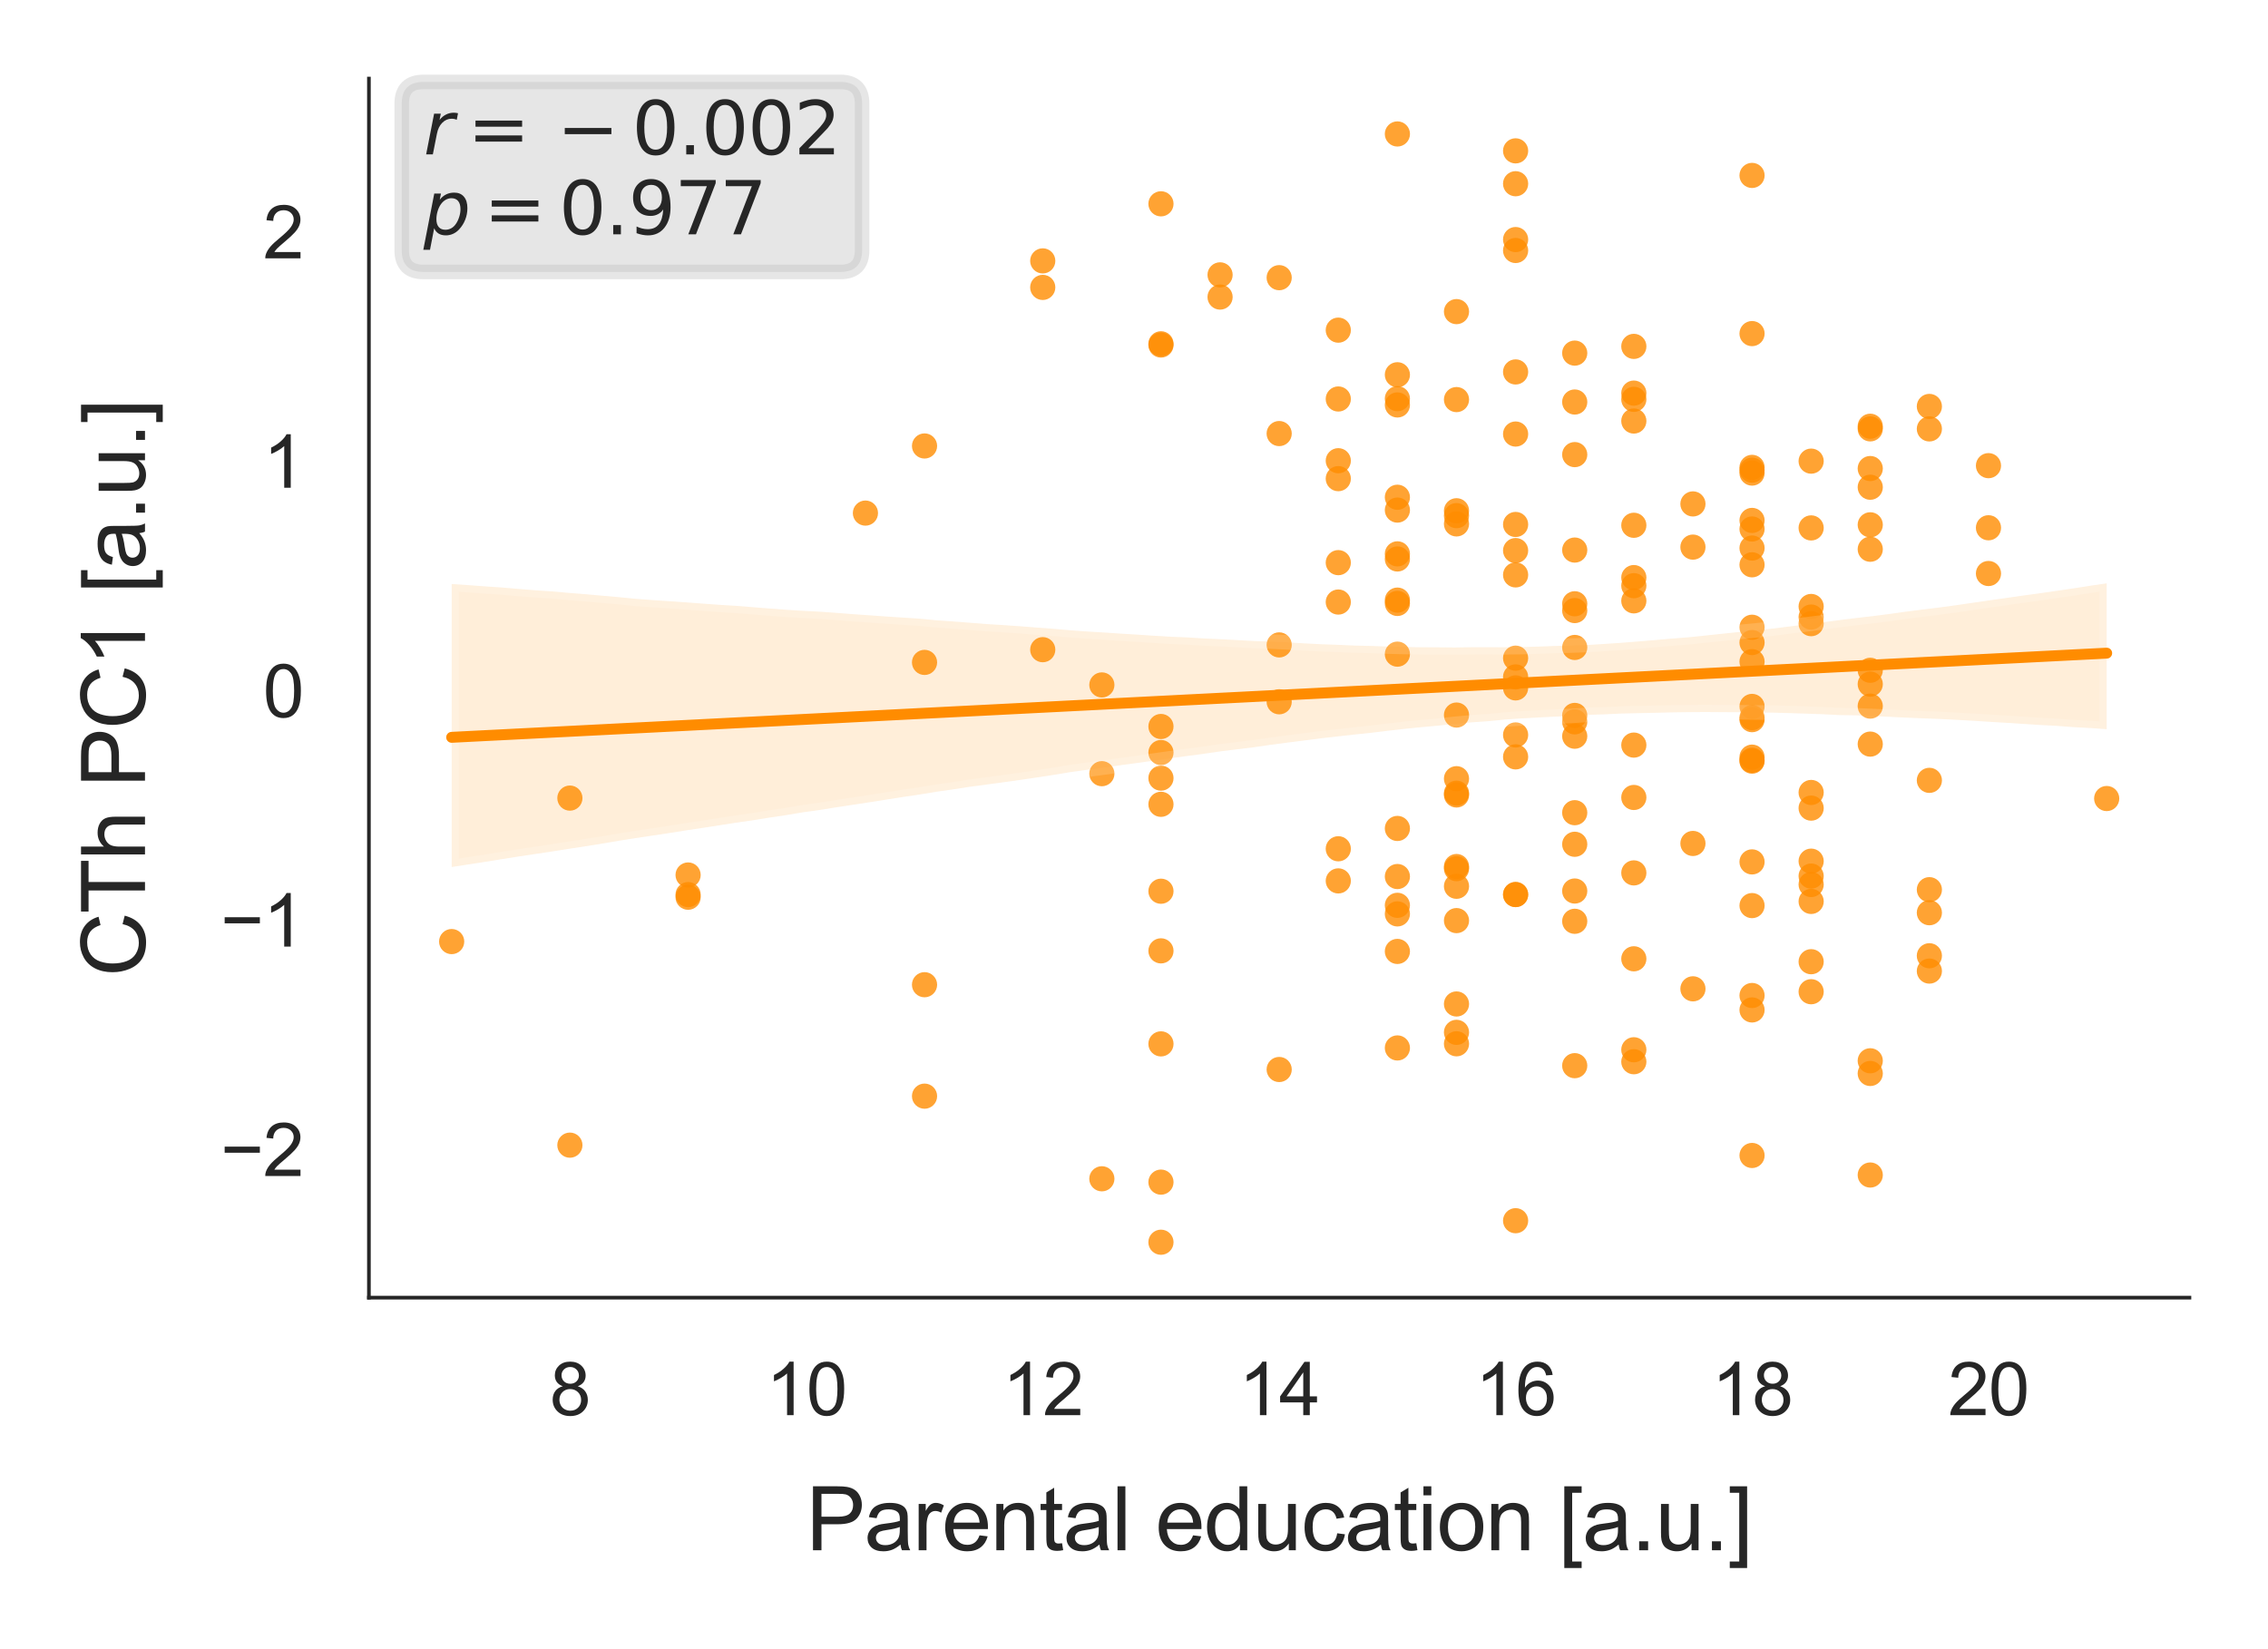<?xml version="1.0" encoding="utf-8" standalone="no"?>
<!DOCTYPE svg PUBLIC "-//W3C//DTD SVG 1.1//EN"
  "http://www.w3.org/Graphics/SVG/1.1/DTD/svg11.dtd">
<svg xmlns:xlink="http://www.w3.org/1999/xlink" width="155.906pt" height="113.386pt" viewBox="0 0 155.906 113.386" xmlns="http://www.w3.org/2000/svg" version="1.1">
 <defs>
  <style type="text/css">*{stroke-linejoin: round; stroke-linecap: butt}</style>
 </defs>
 <g id="figure_1">
  <g id="patch_1">
   <path d="M 0 113.386 
L 155.906 113.386 
L 155.906 0 
L 0 0 
z
" style="fill: #ffffff"/>
  </g>
  <g id="axes_1">
   <g id="patch_2">
    <path d="M 25.36 89.218 
L 150.506 89.218 
L 150.506 5.4 
L 25.36 5.4 
z
" style="fill: #ffffff"/>
   </g>
   <g id="matplotlib.axis_1">
    <g id="xtick_1">
     <g id="text_1">
      <!-- 8 -->
      <g style="fill: #262626" transform="translate(37.785 97.297) scale(0.05 -0.05)">
       <defs>
        <path id="ArialMT-38" d="M 1131 2484 
Q 781 2613 612 2850 
Q 444 3088 444 3419 
Q 444 3919 803 4259 
Q 1163 4600 1759 4600 
Q 2359 4600 2725 4251 
Q 3091 3903 3091 3403 
Q 3091 3084 2923 2848 
Q 2756 2613 2416 2484 
Q 2838 2347 3058 2040 
Q 3278 1734 3278 1309 
Q 3278 722 2862 322 
Q 2447 -78 1769 -78 
Q 1091 -78 675 323 
Q 259 725 259 1325 
Q 259 1772 486 2073 
Q 713 2375 1131 2484 
z
M 1019 3438 
Q 1019 3113 1228 2906 
Q 1438 2700 1772 2700 
Q 2097 2700 2305 2904 
Q 2513 3109 2513 3406 
Q 2513 3716 2298 3927 
Q 2084 4138 1766 4138 
Q 1444 4138 1231 3931 
Q 1019 3725 1019 3438 
z
M 838 1322 
Q 838 1081 952 856 
Q 1066 631 1291 507 
Q 1516 384 1775 384 
Q 2178 384 2440 643 
Q 2703 903 2703 1303 
Q 2703 1709 2433 1975 
Q 2163 2241 1756 2241 
Q 1359 2241 1098 1978 
Q 838 1716 838 1322 
z
" transform="scale(0.016)"/>
       </defs>
       <use xlink:href="#ArialMT-38"/>
      </g>
     </g>
    </g>
    <g id="xtick_2">
     <g id="text_2">
      <!-- 10 -->
      <g style="fill: #262626" transform="translate(52.647 97.297) scale(0.05 -0.05)">
       <defs>
        <path id="ArialMT-31" d="M 2384 0 
L 1822 0 
L 1822 3584 
Q 1619 3391 1289 3197 
Q 959 3003 697 2906 
L 697 3450 
Q 1169 3672 1522 3987 
Q 1875 4303 2022 4600 
L 2384 4600 
L 2384 0 
z
" transform="scale(0.016)"/>
        <path id="ArialMT-30" d="M 266 2259 
Q 266 3072 433 3567 
Q 600 4063 929 4331 
Q 1259 4600 1759 4600 
Q 2128 4600 2406 4451 
Q 2684 4303 2865 4023 
Q 3047 3744 3150 3342 
Q 3253 2941 3253 2259 
Q 3253 1453 3087 958 
Q 2922 463 2592 192 
Q 2263 -78 1759 -78 
Q 1097 -78 719 397 
Q 266 969 266 2259 
z
M 844 2259 
Q 844 1131 1108 757 
Q 1372 384 1759 384 
Q 2147 384 2411 759 
Q 2675 1134 2675 2259 
Q 2675 3391 2411 3762 
Q 2147 4134 1753 4134 
Q 1366 4134 1134 3806 
Q 844 3388 844 2259 
z
" transform="scale(0.016)"/>
       </defs>
       <use xlink:href="#ArialMT-31"/>
       <use xlink:href="#ArialMT-30" x="55.615"/>
      </g>
     </g>
    </g>
    <g id="xtick_3">
     <g id="text_3">
      <!-- 12 -->
      <g style="fill: #262626" transform="translate(68.9 97.297) scale(0.05 -0.05)">
       <defs>
        <path id="ArialMT-32" d="M 3222 541 
L 3222 0 
L 194 0 
Q 188 203 259 391 
Q 375 700 629 1000 
Q 884 1300 1366 1694 
Q 2113 2306 2375 2664 
Q 2638 3022 2638 3341 
Q 2638 3675 2398 3904 
Q 2159 4134 1775 4134 
Q 1369 4134 1125 3890 
Q 881 3647 878 3216 
L 300 3275 
Q 359 3922 746 4261 
Q 1134 4600 1788 4600 
Q 2447 4600 2831 4234 
Q 3216 3869 3216 3328 
Q 3216 3053 3103 2787 
Q 2991 2522 2730 2228 
Q 2469 1934 1863 1422 
Q 1356 997 1212 845 
Q 1069 694 975 541 
L 3222 541 
z
" transform="scale(0.016)"/>
       </defs>
       <use xlink:href="#ArialMT-31"/>
       <use xlink:href="#ArialMT-32" x="55.615"/>
      </g>
     </g>
    </g>
    <g id="xtick_4">
     <g id="text_4">
      <!-- 14 -->
      <g style="fill: #262626" transform="translate(85.152 97.297) scale(0.05 -0.05)">
       <defs>
        <path id="ArialMT-34" d="M 2069 0 
L 2069 1097 
L 81 1097 
L 81 1613 
L 2172 4581 
L 2631 4581 
L 2631 1613 
L 3250 1613 
L 3250 1097 
L 2631 1097 
L 2631 0 
L 2069 0 
z
M 2069 1613 
L 2069 3678 
L 634 1613 
L 2069 1613 
z
" transform="scale(0.016)"/>
       </defs>
       <use xlink:href="#ArialMT-31"/>
       <use xlink:href="#ArialMT-34" x="55.615"/>
      </g>
     </g>
    </g>
    <g id="xtick_5">
     <g id="text_5">
      <!-- 16 -->
      <g style="fill: #262626" transform="translate(101.405 97.297) scale(0.05 -0.05)">
       <defs>
        <path id="ArialMT-36" d="M 3184 3459 
L 2625 3416 
Q 2550 3747 2413 3897 
Q 2184 4138 1850 4138 
Q 1581 4138 1378 3988 
Q 1113 3794 959 3422 
Q 806 3050 800 2363 
Q 1003 2672 1297 2822 
Q 1591 2972 1913 2972 
Q 2475 2972 2870 2558 
Q 3266 2144 3266 1488 
Q 3266 1056 3080 686 
Q 2894 316 2569 119 
Q 2244 -78 1831 -78 
Q 1128 -78 684 439 
Q 241 956 241 2144 
Q 241 3472 731 4075 
Q 1159 4600 1884 4600 
Q 2425 4600 2770 4297 
Q 3116 3994 3184 3459 
z
M 888 1484 
Q 888 1194 1011 928 
Q 1134 663 1356 523 
Q 1578 384 1822 384 
Q 2178 384 2434 671 
Q 2691 959 2691 1453 
Q 2691 1928 2437 2201 
Q 2184 2475 1800 2475 
Q 1419 2475 1153 2201 
Q 888 1928 888 1484 
z
" transform="scale(0.016)"/>
       </defs>
       <use xlink:href="#ArialMT-31"/>
       <use xlink:href="#ArialMT-36" x="55.615"/>
      </g>
     </g>
    </g>
    <g id="xtick_6">
     <g id="text_6">
      <!-- 18 -->
      <g style="fill: #262626" transform="translate(117.658 97.297) scale(0.05 -0.05)">
       <use xlink:href="#ArialMT-31"/>
       <use xlink:href="#ArialMT-38" x="55.615"/>
      </g>
     </g>
    </g>
    <g id="xtick_7">
     <g id="text_7">
      <!-- 20 -->
      <g style="fill: #262626" transform="translate(133.91 97.297) scale(0.05 -0.05)">
       <use xlink:href="#ArialMT-32"/>
       <use xlink:href="#ArialMT-30" x="55.615"/>
      </g>
     </g>
    </g>
    <g id="text_8">
     <!-- Parental education [a.u.] -->
     <g style="fill: #262626" transform="translate(55.413 106.586) scale(0.06 -0.06)">
      <defs>
       <path id="ArialMT-50" d="M 494 0 
L 494 4581 
L 2222 4581 
Q 2678 4581 2919 4538 
Q 3256 4481 3484 4323 
Q 3713 4166 3852 3881 
Q 3991 3597 3991 3256 
Q 3991 2672 3619 2267 
Q 3247 1863 2275 1863 
L 1100 1863 
L 1100 0 
L 494 0 
z
M 1100 2403 
L 2284 2403 
Q 2872 2403 3119 2622 
Q 3366 2841 3366 3238 
Q 3366 3525 3220 3729 
Q 3075 3934 2838 4000 
Q 2684 4041 2272 4041 
L 1100 4041 
L 1100 2403 
z
" transform="scale(0.016)"/>
       <path id="ArialMT-61" d="M 2588 409 
Q 2275 144 1986 34 
Q 1697 -75 1366 -75 
Q 819 -75 525 192 
Q 231 459 231 875 
Q 231 1119 342 1320 
Q 453 1522 633 1644 
Q 813 1766 1038 1828 
Q 1203 1872 1538 1913 
Q 2219 1994 2541 2106 
Q 2544 2222 2544 2253 
Q 2544 2597 2384 2738 
Q 2169 2928 1744 2928 
Q 1347 2928 1158 2789 
Q 969 2650 878 2297 
L 328 2372 
Q 403 2725 575 2942 
Q 747 3159 1072 3276 
Q 1397 3394 1825 3394 
Q 2250 3394 2515 3294 
Q 2781 3194 2906 3042 
Q 3031 2891 3081 2659 
Q 3109 2516 3109 2141 
L 3109 1391 
Q 3109 606 3145 398 
Q 3181 191 3288 0 
L 2700 0 
Q 2613 175 2588 409 
z
M 2541 1666 
Q 2234 1541 1622 1453 
Q 1275 1403 1131 1340 
Q 988 1278 909 1158 
Q 831 1038 831 891 
Q 831 666 1001 516 
Q 1172 366 1500 366 
Q 1825 366 2078 508 
Q 2331 650 2450 897 
Q 2541 1088 2541 1459 
L 2541 1666 
z
" transform="scale(0.016)"/>
       <path id="ArialMT-72" d="M 416 0 
L 416 3319 
L 922 3319 
L 922 2816 
Q 1116 3169 1280 3281 
Q 1444 3394 1641 3394 
Q 1925 3394 2219 3213 
L 2025 2691 
Q 1819 2813 1613 2813 
Q 1428 2813 1281 2702 
Q 1134 2591 1072 2394 
Q 978 2094 978 1738 
L 978 0 
L 416 0 
z
" transform="scale(0.016)"/>
       <path id="ArialMT-65" d="M 2694 1069 
L 3275 997 
Q 3138 488 2766 206 
Q 2394 -75 1816 -75 
Q 1088 -75 661 373 
Q 234 822 234 1631 
Q 234 2469 665 2931 
Q 1097 3394 1784 3394 
Q 2450 3394 2872 2941 
Q 3294 2488 3294 1666 
Q 3294 1616 3291 1516 
L 816 1516 
Q 847 969 1125 678 
Q 1403 388 1819 388 
Q 2128 388 2347 550 
Q 2566 713 2694 1069 
z
M 847 1978 
L 2700 1978 
Q 2663 2397 2488 2606 
Q 2219 2931 1791 2931 
Q 1403 2931 1139 2672 
Q 875 2413 847 1978 
z
" transform="scale(0.016)"/>
       <path id="ArialMT-6e" d="M 422 0 
L 422 3319 
L 928 3319 
L 928 2847 
Q 1294 3394 1984 3394 
Q 2284 3394 2536 3286 
Q 2788 3178 2913 3003 
Q 3038 2828 3088 2588 
Q 3119 2431 3119 2041 
L 3119 0 
L 2556 0 
L 2556 2019 
Q 2556 2363 2490 2533 
Q 2425 2703 2258 2804 
Q 2091 2906 1866 2906 
Q 1506 2906 1245 2678 
Q 984 2450 984 1813 
L 984 0 
L 422 0 
z
" transform="scale(0.016)"/>
       <path id="ArialMT-74" d="M 1650 503 
L 1731 6 
Q 1494 -44 1306 -44 
Q 1000 -44 831 53 
Q 663 150 594 308 
Q 525 466 525 972 
L 525 2881 
L 113 2881 
L 113 3319 
L 525 3319 
L 525 4141 
L 1084 4478 
L 1084 3319 
L 1650 3319 
L 1650 2881 
L 1084 2881 
L 1084 941 
Q 1084 700 1114 631 
Q 1144 563 1211 522 
Q 1278 481 1403 481 
Q 1497 481 1650 503 
z
" transform="scale(0.016)"/>
       <path id="ArialMT-6c" d="M 409 0 
L 409 4581 
L 972 4581 
L 972 0 
L 409 0 
z
" transform="scale(0.016)"/>
       <path id="ArialMT-20" transform="scale(0.016)"/>
       <path id="ArialMT-64" d="M 2575 0 
L 2575 419 
Q 2259 -75 1647 -75 
Q 1250 -75 917 144 
Q 584 363 401 755 
Q 219 1147 219 1656 
Q 219 2153 384 2558 
Q 550 2963 881 3178 
Q 1213 3394 1622 3394 
Q 1922 3394 2156 3267 
Q 2391 3141 2538 2938 
L 2538 4581 
L 3097 4581 
L 3097 0 
L 2575 0 
z
M 797 1656 
Q 797 1019 1065 703 
Q 1334 388 1700 388 
Q 2069 388 2326 689 
Q 2584 991 2584 1609 
Q 2584 2291 2321 2609 
Q 2059 2928 1675 2928 
Q 1300 2928 1048 2622 
Q 797 2316 797 1656 
z
" transform="scale(0.016)"/>
       <path id="ArialMT-75" d="M 2597 0 
L 2597 488 
Q 2209 -75 1544 -75 
Q 1250 -75 995 37 
Q 741 150 617 320 
Q 494 491 444 738 
Q 409 903 409 1263 
L 409 3319 
L 972 3319 
L 972 1478 
Q 972 1038 1006 884 
Q 1059 663 1231 536 
Q 1403 409 1656 409 
Q 1909 409 2131 539 
Q 2353 669 2445 892 
Q 2538 1116 2538 1541 
L 2538 3319 
L 3100 3319 
L 3100 0 
L 2597 0 
z
" transform="scale(0.016)"/>
       <path id="ArialMT-63" d="M 2588 1216 
L 3141 1144 
Q 3050 572 2676 248 
Q 2303 -75 1759 -75 
Q 1078 -75 664 370 
Q 250 816 250 1647 
Q 250 2184 428 2587 
Q 606 2991 970 3192 
Q 1334 3394 1763 3394 
Q 2303 3394 2647 3120 
Q 2991 2847 3088 2344 
L 2541 2259 
Q 2463 2594 2264 2762 
Q 2066 2931 1784 2931 
Q 1359 2931 1093 2626 
Q 828 2322 828 1663 
Q 828 994 1084 691 
Q 1341 388 1753 388 
Q 2084 388 2306 591 
Q 2528 794 2588 1216 
z
" transform="scale(0.016)"/>
       <path id="ArialMT-69" d="M 425 3934 
L 425 4581 
L 988 4581 
L 988 3934 
L 425 3934 
z
M 425 0 
L 425 3319 
L 988 3319 
L 988 0 
L 425 0 
z
" transform="scale(0.016)"/>
       <path id="ArialMT-6f" d="M 213 1659 
Q 213 2581 725 3025 
Q 1153 3394 1769 3394 
Q 2453 3394 2887 2945 
Q 3322 2497 3322 1706 
Q 3322 1066 3130 698 
Q 2938 331 2570 128 
Q 2203 -75 1769 -75 
Q 1072 -75 642 372 
Q 213 819 213 1659 
z
M 791 1659 
Q 791 1022 1069 705 
Q 1347 388 1769 388 
Q 2188 388 2466 706 
Q 2744 1025 2744 1678 
Q 2744 2294 2464 2611 
Q 2184 2928 1769 2928 
Q 1347 2928 1069 2612 
Q 791 2297 791 1659 
z
" transform="scale(0.016)"/>
       <path id="ArialMT-5b" d="M 434 -1272 
L 434 4581 
L 1675 4581 
L 1675 4116 
L 997 4116 
L 997 -806 
L 1675 -806 
L 1675 -1272 
L 434 -1272 
z
" transform="scale(0.016)"/>
       <path id="ArialMT-2e" d="M 581 0 
L 581 641 
L 1222 641 
L 1222 0 
L 581 0 
z
" transform="scale(0.016)"/>
       <path id="ArialMT-5d" d="M 1363 -1272 
L 122 -1272 
L 122 -806 
L 800 -806 
L 800 4116 
L 122 4116 
L 122 4581 
L 1363 4581 
L 1363 -1272 
z
" transform="scale(0.016)"/>
      </defs>
      <use xlink:href="#ArialMT-50"/>
      <use xlink:href="#ArialMT-61" x="66.699"/>
      <use xlink:href="#ArialMT-72" x="122.314"/>
      <use xlink:href="#ArialMT-65" x="155.615"/>
      <use xlink:href="#ArialMT-6e" x="211.23"/>
      <use xlink:href="#ArialMT-74" x="266.846"/>
      <use xlink:href="#ArialMT-61" x="294.629"/>
      <use xlink:href="#ArialMT-6c" x="350.244"/>
      <use xlink:href="#ArialMT-20" x="372.461"/>
      <use xlink:href="#ArialMT-65" x="400.244"/>
      <use xlink:href="#ArialMT-64" x="455.859"/>
      <use xlink:href="#ArialMT-75" x="511.475"/>
      <use xlink:href="#ArialMT-63" x="567.09"/>
      <use xlink:href="#ArialMT-61" x="617.09"/>
      <use xlink:href="#ArialMT-74" x="672.705"/>
      <use xlink:href="#ArialMT-69" x="700.488"/>
      <use xlink:href="#ArialMT-6f" x="722.705"/>
      <use xlink:href="#ArialMT-6e" x="778.32"/>
      <use xlink:href="#ArialMT-20" x="833.936"/>
      <use xlink:href="#ArialMT-5b" x="861.719"/>
      <use xlink:href="#ArialMT-61" x="889.502"/>
      <use xlink:href="#ArialMT-2e" x="945.117"/>
      <use xlink:href="#ArialMT-75" x="972.9"/>
      <use xlink:href="#ArialMT-2e" x="1028.516"/>
      <use xlink:href="#ArialMT-5d" x="1056.299"/>
     </g>
    </g>
   </g>
   <g id="matplotlib.axis_2">
    <g id="ytick_1">
     <g id="text_9">
      <!-- −2 -->
      <g style="fill: #262626" transform="translate(15.159 80.853) scale(0.05 -0.05)">
       <defs>
        <path id="ArialMT-2212" d="M 3381 1997 
L 356 1997 
L 356 2522 
L 3381 2522 
L 3381 1997 
z
" transform="scale(0.016)"/>
       </defs>
       <use xlink:href="#ArialMT-2212"/>
       <use xlink:href="#ArialMT-32" x="58.398"/>
      </g>
     </g>
    </g>
    <g id="ytick_2">
     <g id="text_10">
      <!-- −1 -->
      <g style="fill: #262626" transform="translate(15.159 65.08) scale(0.05 -0.05)">
       <use xlink:href="#ArialMT-2212"/>
       <use xlink:href="#ArialMT-31" x="58.398"/>
      </g>
     </g>
    </g>
    <g id="ytick_3">
     <g id="text_11">
      <!-- 0 -->
      <g style="fill: #262626" transform="translate(18.08 49.308) scale(0.05 -0.05)">
       <use xlink:href="#ArialMT-30"/>
      </g>
     </g>
    </g>
    <g id="ytick_4">
     <g id="text_12">
      <!-- 1 -->
      <g style="fill: #262626" transform="translate(18.08 33.535) scale(0.05 -0.05)">
       <use xlink:href="#ArialMT-31"/>
      </g>
     </g>
    </g>
    <g id="ytick_5">
     <g id="text_13">
      <!-- 2 -->
      <g style="fill: #262626" transform="translate(18.08 17.762) scale(0.05 -0.05)">
       <use xlink:href="#ArialMT-32"/>
      </g>
     </g>
    </g>
    <g id="text_14">
     <!-- CTh PC1 [a.u.] -->
     <g style="fill: #262626" transform="translate(9.967 67.149) rotate(-90) scale(0.06 -0.06)">
      <defs>
       <path id="ArialMT-43" d="M 3763 1606 
L 4369 1453 
Q 4178 706 3683 314 
Q 3188 -78 2472 -78 
Q 1731 -78 1267 223 
Q 803 525 561 1097 
Q 319 1669 319 2325 
Q 319 3041 592 3573 
Q 866 4106 1370 4382 
Q 1875 4659 2481 4659 
Q 3169 4659 3637 4309 
Q 4106 3959 4291 3325 
L 3694 3184 
Q 3534 3684 3231 3912 
Q 2928 4141 2469 4141 
Q 1941 4141 1586 3887 
Q 1231 3634 1087 3207 
Q 944 2781 944 2328 
Q 944 1744 1114 1308 
Q 1284 872 1643 656 
Q 2003 441 2422 441 
Q 2931 441 3284 734 
Q 3638 1028 3763 1606 
z
" transform="scale(0.016)"/>
       <path id="ArialMT-54" d="M 1659 0 
L 1659 4041 
L 150 4041 
L 150 4581 
L 3781 4581 
L 3781 4041 
L 2266 4041 
L 2266 0 
L 1659 0 
z
" transform="scale(0.016)"/>
       <path id="ArialMT-68" d="M 422 0 
L 422 4581 
L 984 4581 
L 984 2938 
Q 1378 3394 1978 3394 
Q 2347 3394 2619 3248 
Q 2891 3103 3008 2847 
Q 3125 2591 3125 2103 
L 3125 0 
L 2563 0 
L 2563 2103 
Q 2563 2525 2380 2717 
Q 2197 2909 1863 2909 
Q 1613 2909 1392 2779 
Q 1172 2650 1078 2428 
Q 984 2206 984 1816 
L 984 0 
L 422 0 
z
" transform="scale(0.016)"/>
      </defs>
      <use xlink:href="#ArialMT-43"/>
      <use xlink:href="#ArialMT-54" x="72.217"/>
      <use xlink:href="#ArialMT-68" x="133.301"/>
      <use xlink:href="#ArialMT-20" x="188.916"/>
      <use xlink:href="#ArialMT-50" x="216.699"/>
      <use xlink:href="#ArialMT-43" x="283.398"/>
      <use xlink:href="#ArialMT-31" x="355.615"/>
      <use xlink:href="#ArialMT-20" x="411.23"/>
      <use xlink:href="#ArialMT-5b" x="439.014"/>
      <use xlink:href="#ArialMT-61" x="466.797"/>
      <use xlink:href="#ArialMT-2e" x="522.412"/>
      <use xlink:href="#ArialMT-75" x="550.195"/>
      <use xlink:href="#ArialMT-2e" x="605.811"/>
      <use xlink:href="#ArialMT-5d" x="633.594"/>
     </g>
    </g>
   </g>
   <g id="PathCollection_1">
    <defs>
     <path id="C0_0_170fc3afe1" d="M 0 0.866 
C 0.23 0.866 0.45 0.775 0.612 0.612 
C 0.775 0.45 0.866 0.23 0.866 -0 
C 0.866 -0.23 0.775 -0.45 0.612 -0.612 
C 0.45 -0.775 0.23 -0.866 0 -0.866 
C -0.23 -0.866 -0.45 -0.775 -0.612 -0.612 
C -0.775 -0.45 -0.866 -0.23 -0.866 0 
C -0.866 0.23 -0.775 0.45 -0.612 0.612 
C -0.45 0.775 -0.23 0.866 0 0.866 
z
"/>
    </defs>
    <g clip-path="url(#pc8ed6dd0d1)">
     <use xlink:href="#C0_0_170fc3afe1" x="91.996" y="27.432" style="fill: #ff8c00; fill-opacity: 0.8"/>
    </g>
    <g clip-path="url(#pc8ed6dd0d1)">
     <use xlink:href="#C0_0_170fc3afe1" x="132.628" y="29.489" style="fill: #ff8c00; fill-opacity: 0.8"/>
    </g>
    <g clip-path="url(#pc8ed6dd0d1)">
     <use xlink:href="#C0_0_170fc3afe1" x="128.564" y="46.084" style="fill: #ff8c00; fill-opacity: 0.8"/>
    </g>
    <g clip-path="url(#pc8ed6dd0d1)">
     <use xlink:href="#C0_0_170fc3afe1" x="71.68" y="44.668" style="fill: #ff8c00; fill-opacity: 0.8"/>
    </g>
    <g clip-path="url(#pc8ed6dd0d1)">
     <use xlink:href="#C0_0_170fc3afe1" x="104.185" y="61.503" style="fill: #ff8c00; fill-opacity: 0.8"/>
    </g>
    <g clip-path="url(#pc8ed6dd0d1)">
     <use xlink:href="#C0_0_170fc3afe1" x="116.375" y="34.646" style="fill: #ff8c00; fill-opacity: 0.8"/>
    </g>
    <g clip-path="url(#pc8ed6dd0d1)">
     <use xlink:href="#C0_0_170fc3afe1" x="108.249" y="58.047" style="fill: #ff8c00; fill-opacity: 0.8"/>
    </g>
    <g clip-path="url(#pc8ed6dd0d1)">
     <use xlink:href="#C0_0_170fc3afe1" x="96.059" y="25.766" style="fill: #ff8c00; fill-opacity: 0.8"/>
    </g>
    <g clip-path="url(#pc8ed6dd0d1)">
     <use xlink:href="#C0_0_170fc3afe1" x="100.122" y="70.978" style="fill: #ff8c00; fill-opacity: 0.8"/>
    </g>
    <g clip-path="url(#pc8ed6dd0d1)">
     <use xlink:href="#C0_0_170fc3afe1" x="75.743" y="81.046" style="fill: #ff8c00; fill-opacity: 0.8"/>
    </g>
    <g clip-path="url(#pc8ed6dd0d1)">
     <use xlink:href="#C0_0_170fc3afe1" x="96.059" y="72.05" style="fill: #ff8c00; fill-opacity: 0.8"/>
    </g>
    <g clip-path="url(#pc8ed6dd0d1)">
     <use xlink:href="#C0_0_170fc3afe1" x="120.438" y="59.259" style="fill: #ff8c00; fill-opacity: 0.8"/>
    </g>
    <g clip-path="url(#pc8ed6dd0d1)">
     <use xlink:href="#C0_0_170fc3afe1" x="112.312" y="72.998" style="fill: #ff8c00; fill-opacity: 0.8"/>
    </g>
    <g clip-path="url(#pc8ed6dd0d1)">
     <use xlink:href="#C0_0_170fc3afe1" x="132.628" y="66.765" style="fill: #ff8c00; fill-opacity: 0.8"/>
    </g>
    <g clip-path="url(#pc8ed6dd0d1)">
     <use xlink:href="#C0_0_170fc3afe1" x="124.501" y="61.976" style="fill: #ff8c00; fill-opacity: 0.8"/>
    </g>
    <g clip-path="url(#pc8ed6dd0d1)">
     <use xlink:href="#C0_0_170fc3afe1" x="128.564" y="48.548" style="fill: #ff8c00; fill-opacity: 0.8"/>
    </g>
    <g clip-path="url(#pc8ed6dd0d1)">
     <use xlink:href="#C0_0_170fc3afe1" x="63.554" y="45.543" style="fill: #ff8c00; fill-opacity: 0.8"/>
    </g>
    <g clip-path="url(#pc8ed6dd0d1)">
     <use xlink:href="#C0_0_170fc3afe1" x="47.301" y="61.688" style="fill: #ff8c00; fill-opacity: 0.8"/>
    </g>
    <g clip-path="url(#pc8ed6dd0d1)">
     <use xlink:href="#C0_0_170fc3afe1" x="108.249" y="63.342" style="fill: #ff8c00; fill-opacity: 0.8"/>
    </g>
    <g clip-path="url(#pc8ed6dd0d1)">
     <use xlink:href="#C0_0_170fc3afe1" x="91.996" y="41.393" style="fill: #ff8c00; fill-opacity: 0.8"/>
    </g>
    <g clip-path="url(#pc8ed6dd0d1)">
     <use xlink:href="#C0_0_170fc3afe1" x="120.438" y="36.371" style="fill: #ff8c00; fill-opacity: 0.8"/>
    </g>
    <g clip-path="url(#pc8ed6dd0d1)">
     <use xlink:href="#C0_0_170fc3afe1" x="108.249" y="37.819" style="fill: #ff8c00; fill-opacity: 0.8"/>
    </g>
    <g clip-path="url(#pc8ed6dd0d1)">
     <use xlink:href="#C0_0_170fc3afe1" x="100.122" y="54.658" style="fill: #ff8c00; fill-opacity: 0.8"/>
    </g>
    <g clip-path="url(#pc8ed6dd0d1)">
     <use xlink:href="#C0_0_170fc3afe1" x="128.564" y="29.486" style="fill: #ff8c00; fill-opacity: 0.8"/>
    </g>
    <g clip-path="url(#pc8ed6dd0d1)">
     <use xlink:href="#C0_0_170fc3afe1" x="128.564" y="29.306" style="fill: #ff8c00; fill-opacity: 0.8"/>
    </g>
    <g clip-path="url(#pc8ed6dd0d1)">
     <use xlink:href="#C0_0_170fc3afe1" x="124.501" y="31.705" style="fill: #ff8c00; fill-opacity: 0.8"/>
    </g>
    <g clip-path="url(#pc8ed6dd0d1)">
     <use xlink:href="#C0_0_170fc3afe1" x="108.249" y="41.979" style="fill: #ff8c00; fill-opacity: 0.8"/>
    </g>
    <g clip-path="url(#pc8ed6dd0d1)">
     <use xlink:href="#C0_0_170fc3afe1" x="132.628" y="53.652" style="fill: #ff8c00; fill-opacity: 0.8"/>
    </g>
    <g clip-path="url(#pc8ed6dd0d1)">
     <use xlink:href="#C0_0_170fc3afe1" x="108.249" y="73.269" style="fill: #ff8c00; fill-opacity: 0.8"/>
    </g>
    <g clip-path="url(#pc8ed6dd0d1)">
     <use xlink:href="#C0_0_170fc3afe1" x="112.312" y="36.115" style="fill: #ff8c00; fill-opacity: 0.8"/>
    </g>
    <g clip-path="url(#pc8ed6dd0d1)">
     <use xlink:href="#C0_0_170fc3afe1" x="120.438" y="38.832" style="fill: #ff8c00; fill-opacity: 0.8"/>
    </g>
    <g clip-path="url(#pc8ed6dd0d1)">
     <use xlink:href="#C0_0_170fc3afe1" x="75.743" y="47.092" style="fill: #ff8c00; fill-opacity: 0.8"/>
    </g>
    <g clip-path="url(#pc8ed6dd0d1)">
     <use xlink:href="#C0_0_170fc3afe1" x="124.501" y="60.233" style="fill: #ff8c00; fill-opacity: 0.8"/>
    </g>
    <g clip-path="url(#pc8ed6dd0d1)">
     <use xlink:href="#C0_0_170fc3afe1" x="96.059" y="38.08" style="fill: #ff8c00; fill-opacity: 0.8"/>
    </g>
    <g clip-path="url(#pc8ed6dd0d1)">
     <use xlink:href="#C0_0_170fc3afe1" x="31.048" y="64.737" style="fill: #ff8c00; fill-opacity: 0.8"/>
    </g>
    <g clip-path="url(#pc8ed6dd0d1)">
     <use xlink:href="#C0_0_170fc3afe1" x="100.122" y="54.535" style="fill: #ff8c00; fill-opacity: 0.8"/>
    </g>
    <g clip-path="url(#pc8ed6dd0d1)">
     <use xlink:href="#C0_0_170fc3afe1" x="83.87" y="20.424" style="fill: #ff8c00; fill-opacity: 0.8"/>
    </g>
    <g clip-path="url(#pc8ed6dd0d1)">
     <use xlink:href="#C0_0_170fc3afe1" x="104.185" y="37.854" style="fill: #ff8c00; fill-opacity: 0.8"/>
    </g>
    <g clip-path="url(#pc8ed6dd0d1)">
     <use xlink:href="#C0_0_170fc3afe1" x="120.438" y="12.061" style="fill: #ff8c00; fill-opacity: 0.8"/>
    </g>
    <g clip-path="url(#pc8ed6dd0d1)">
     <use xlink:href="#C0_0_170fc3afe1" x="79.806" y="55.299" style="fill: #ff8c00; fill-opacity: 0.8"/>
    </g>
    <g clip-path="url(#pc8ed6dd0d1)">
     <use xlink:href="#C0_0_170fc3afe1" x="87.933" y="48.25" style="fill: #ff8c00; fill-opacity: 0.8"/>
    </g>
    <g clip-path="url(#pc8ed6dd0d1)">
     <use xlink:href="#C0_0_170fc3afe1" x="136.691" y="39.431" style="fill: #ff8c00; fill-opacity: 0.8"/>
    </g>
    <g clip-path="url(#pc8ed6dd0d1)">
     <use xlink:href="#C0_0_170fc3afe1" x="108.249" y="50.617" style="fill: #ff8c00; fill-opacity: 0.8"/>
    </g>
    <g clip-path="url(#pc8ed6dd0d1)">
     <use xlink:href="#C0_0_170fc3afe1" x="136.691" y="36.286" style="fill: #ff8c00; fill-opacity: 0.8"/>
    </g>
    <g clip-path="url(#pc8ed6dd0d1)">
     <use xlink:href="#C0_0_170fc3afe1" x="120.438" y="35.781" style="fill: #ff8c00; fill-opacity: 0.8"/>
    </g>
    <g clip-path="url(#pc8ed6dd0d1)">
     <use xlink:href="#C0_0_170fc3afe1" x="108.249" y="31.256" style="fill: #ff8c00; fill-opacity: 0.8"/>
    </g>
    <g clip-path="url(#pc8ed6dd0d1)">
     <use xlink:href="#C0_0_170fc3afe1" x="116.375" y="37.616" style="fill: #ff8c00; fill-opacity: 0.8"/>
    </g>
    <g clip-path="url(#pc8ed6dd0d1)">
     <use xlink:href="#C0_0_170fc3afe1" x="59.491" y="35.277" style="fill: #ff8c00; fill-opacity: 0.8"/>
    </g>
    <g clip-path="url(#pc8ed6dd0d1)">
     <use xlink:href="#C0_0_170fc3afe1" x="132.628" y="62.753" style="fill: #ff8c00; fill-opacity: 0.8"/>
    </g>
    <g clip-path="url(#pc8ed6dd0d1)">
     <use xlink:href="#C0_0_170fc3afe1" x="124.501" y="66.121" style="fill: #ff8c00; fill-opacity: 0.8"/>
    </g>
    <g clip-path="url(#pc8ed6dd0d1)">
     <use xlink:href="#C0_0_170fc3afe1" x="104.185" y="17.222" style="fill: #ff8c00; fill-opacity: 0.8"/>
    </g>
    <g clip-path="url(#pc8ed6dd0d1)">
     <use xlink:href="#C0_0_170fc3afe1" x="104.185" y="46.541" style="fill: #ff8c00; fill-opacity: 0.8"/>
    </g>
    <g clip-path="url(#pc8ed6dd0d1)">
     <use xlink:href="#C0_0_170fc3afe1" x="120.438" y="22.936" style="fill: #ff8c00; fill-opacity: 0.8"/>
    </g>
    <g clip-path="url(#pc8ed6dd0d1)">
     <use xlink:href="#C0_0_170fc3afe1" x="120.438" y="68.444" style="fill: #ff8c00; fill-opacity: 0.8"/>
    </g>
    <g clip-path="url(#pc8ed6dd0d1)">
     <use xlink:href="#C0_0_170fc3afe1" x="120.438" y="45.492" style="fill: #ff8c00; fill-opacity: 0.8"/>
    </g>
    <g clip-path="url(#pc8ed6dd0d1)">
     <use xlink:href="#C0_0_170fc3afe1" x="79.806" y="23.722" style="fill: #ff8c00; fill-opacity: 0.8"/>
    </g>
    <g clip-path="url(#pc8ed6dd0d1)">
     <use xlink:href="#C0_0_170fc3afe1" x="87.933" y="29.809" style="fill: #ff8c00; fill-opacity: 0.8"/>
    </g>
    <g clip-path="url(#pc8ed6dd0d1)">
     <use xlink:href="#C0_0_170fc3afe1" x="112.312" y="39.711" style="fill: #ff8c00; fill-opacity: 0.8"/>
    </g>
    <g clip-path="url(#pc8ed6dd0d1)">
     <use xlink:href="#C0_0_170fc3afe1" x="96.059" y="38.431" style="fill: #ff8c00; fill-opacity: 0.8"/>
    </g>
    <g clip-path="url(#pc8ed6dd0d1)">
     <use xlink:href="#C0_0_170fc3afe1" x="104.185" y="47.295" style="fill: #ff8c00; fill-opacity: 0.8"/>
    </g>
    <g clip-path="url(#pc8ed6dd0d1)">
     <use xlink:href="#C0_0_170fc3afe1" x="104.185" y="12.632" style="fill: #ff8c00; fill-opacity: 0.8"/>
    </g>
    <g clip-path="url(#pc8ed6dd0d1)">
     <use xlink:href="#C0_0_170fc3afe1" x="96.059" y="9.21" style="fill: #ff8c00; fill-opacity: 0.8"/>
    </g>
    <g clip-path="url(#pc8ed6dd0d1)">
     <use xlink:href="#C0_0_170fc3afe1" x="120.438" y="69.437" style="fill: #ff8c00; fill-opacity: 0.8"/>
    </g>
    <g clip-path="url(#pc8ed6dd0d1)">
     <use xlink:href="#C0_0_170fc3afe1" x="124.501" y="42.879" style="fill: #ff8c00; fill-opacity: 0.8"/>
    </g>
    <g clip-path="url(#pc8ed6dd0d1)">
     <use xlink:href="#C0_0_170fc3afe1" x="120.438" y="52.331" style="fill: #ff8c00; fill-opacity: 0.8"/>
    </g>
    <g clip-path="url(#pc8ed6dd0d1)">
     <use xlink:href="#C0_0_170fc3afe1" x="104.185" y="52.038" style="fill: #ff8c00; fill-opacity: 0.8"/>
    </g>
    <g clip-path="url(#pc8ed6dd0d1)">
     <use xlink:href="#C0_0_170fc3afe1" x="79.806" y="51.74" style="fill: #ff8c00; fill-opacity: 0.8"/>
    </g>
    <g clip-path="url(#pc8ed6dd0d1)">
     <use xlink:href="#C0_0_170fc3afe1" x="144.817" y="54.902" style="fill: #ff8c00; fill-opacity: 0.8"/>
    </g>
    <g clip-path="url(#pc8ed6dd0d1)">
     <use xlink:href="#C0_0_170fc3afe1" x="124.501" y="55.561" style="fill: #ff8c00; fill-opacity: 0.8"/>
    </g>
    <g clip-path="url(#pc8ed6dd0d1)">
     <use xlink:href="#C0_0_170fc3afe1" x="112.312" y="41.311" style="fill: #ff8c00; fill-opacity: 0.8"/>
    </g>
    <g clip-path="url(#pc8ed6dd0d1)">
     <use xlink:href="#C0_0_170fc3afe1" x="120.438" y="32.323" style="fill: #ff8c00; fill-opacity: 0.8"/>
    </g>
    <g clip-path="url(#pc8ed6dd0d1)">
     <use xlink:href="#C0_0_170fc3afe1" x="100.122" y="69.027" style="fill: #ff8c00; fill-opacity: 0.8"/>
    </g>
    <g clip-path="url(#pc8ed6dd0d1)">
     <use xlink:href="#C0_0_170fc3afe1" x="100.122" y="53.538" style="fill: #ff8c00; fill-opacity: 0.8"/>
    </g>
    <g clip-path="url(#pc8ed6dd0d1)">
     <use xlink:href="#C0_0_170fc3afe1" x="91.996" y="32.909" style="fill: #ff8c00; fill-opacity: 0.8"/>
    </g>
    <g clip-path="url(#pc8ed6dd0d1)">
     <use xlink:href="#C0_0_170fc3afe1" x="116.375" y="57.991" style="fill: #ff8c00; fill-opacity: 0.8"/>
    </g>
    <g clip-path="url(#pc8ed6dd0d1)">
     <use xlink:href="#C0_0_170fc3afe1" x="71.68" y="19.76" style="fill: #ff8c00; fill-opacity: 0.8"/>
    </g>
    <g clip-path="url(#pc8ed6dd0d1)">
     <use xlink:href="#C0_0_170fc3afe1" x="100.122" y="36.02" style="fill: #ff8c00; fill-opacity: 0.8"/>
    </g>
    <g clip-path="url(#pc8ed6dd0d1)">
     <use xlink:href="#C0_0_170fc3afe1" x="100.122" y="35.116" style="fill: #ff8c00; fill-opacity: 0.8"/>
    </g>
    <g clip-path="url(#pc8ed6dd0d1)">
     <use xlink:href="#C0_0_170fc3afe1" x="96.059" y="27.842" style="fill: #ff8c00; fill-opacity: 0.8"/>
    </g>
    <g clip-path="url(#pc8ed6dd0d1)">
     <use xlink:href="#C0_0_170fc3afe1" x="96.059" y="62.833" style="fill: #ff8c00; fill-opacity: 0.8"/>
    </g>
    <g clip-path="url(#pc8ed6dd0d1)">
     <use xlink:href="#C0_0_170fc3afe1" x="75.743" y="53.193" style="fill: #ff8c00; fill-opacity: 0.8"/>
    </g>
    <g clip-path="url(#pc8ed6dd0d1)">
     <use xlink:href="#C0_0_170fc3afe1" x="124.501" y="68.185" style="fill: #ff8c00; fill-opacity: 0.8"/>
    </g>
    <g clip-path="url(#pc8ed6dd0d1)">
     <use xlink:href="#C0_0_170fc3afe1" x="124.501" y="60.814" style="fill: #ff8c00; fill-opacity: 0.8"/>
    </g>
    <g clip-path="url(#pc8ed6dd0d1)">
     <use xlink:href="#C0_0_170fc3afe1" x="104.185" y="83.928" style="fill: #ff8c00; fill-opacity: 0.8"/>
    </g>
    <g clip-path="url(#pc8ed6dd0d1)">
     <use xlink:href="#C0_0_170fc3afe1" x="96.059" y="35.07" style="fill: #ff8c00; fill-opacity: 0.8"/>
    </g>
    <g clip-path="url(#pc8ed6dd0d1)">
     <use xlink:href="#C0_0_170fc3afe1" x="132.628" y="61.169" style="fill: #ff8c00; fill-opacity: 0.8"/>
    </g>
    <g clip-path="url(#pc8ed6dd0d1)">
     <use xlink:href="#C0_0_170fc3afe1" x="79.806" y="71.77" style="fill: #ff8c00; fill-opacity: 0.8"/>
    </g>
    <g clip-path="url(#pc8ed6dd0d1)">
     <use xlink:href="#C0_0_170fc3afe1" x="104.185" y="29.842" style="fill: #ff8c00; fill-opacity: 0.8"/>
    </g>
    <g clip-path="url(#pc8ed6dd0d1)">
     <use xlink:href="#C0_0_170fc3afe1" x="104.185" y="25.572" style="fill: #ff8c00; fill-opacity: 0.8"/>
    </g>
    <g clip-path="url(#pc8ed6dd0d1)">
     <use xlink:href="#C0_0_170fc3afe1" x="100.122" y="59.723" style="fill: #ff8c00; fill-opacity: 0.8"/>
    </g>
    <g clip-path="url(#pc8ed6dd0d1)">
     <use xlink:href="#C0_0_170fc3afe1" x="100.122" y="21.425" style="fill: #ff8c00; fill-opacity: 0.8"/>
    </g>
    <g clip-path="url(#pc8ed6dd0d1)">
     <use xlink:href="#C0_0_170fc3afe1" x="100.122" y="59.577" style="fill: #ff8c00; fill-opacity: 0.8"/>
    </g>
    <g clip-path="url(#pc8ed6dd0d1)">
     <use xlink:href="#C0_0_170fc3afe1" x="120.438" y="79.443" style="fill: #ff8c00; fill-opacity: 0.8"/>
    </g>
    <g clip-path="url(#pc8ed6dd0d1)">
     <use xlink:href="#C0_0_170fc3afe1" x="96.059" y="41.26" style="fill: #ff8c00; fill-opacity: 0.8"/>
    </g>
    <g clip-path="url(#pc8ed6dd0d1)">
     <use xlink:href="#C0_0_170fc3afe1" x="96.059" y="62.244" style="fill: #ff8c00; fill-opacity: 0.8"/>
    </g>
    <g clip-path="url(#pc8ed6dd0d1)">
     <use xlink:href="#C0_0_170fc3afe1" x="47.301" y="61.508" style="fill: #ff8c00; fill-opacity: 0.8"/>
    </g>
    <g clip-path="url(#pc8ed6dd0d1)">
     <use xlink:href="#C0_0_170fc3afe1" x="108.249" y="44.515" style="fill: #ff8c00; fill-opacity: 0.8"/>
    </g>
    <g clip-path="url(#pc8ed6dd0d1)">
     <use xlink:href="#C0_0_170fc3afe1" x="104.185" y="45.251" style="fill: #ff8c00; fill-opacity: 0.8"/>
    </g>
    <g clip-path="url(#pc8ed6dd0d1)">
     <use xlink:href="#C0_0_170fc3afe1" x="120.438" y="49.338" style="fill: #ff8c00; fill-opacity: 0.8"/>
    </g>
    <g clip-path="url(#pc8ed6dd0d1)">
     <use xlink:href="#C0_0_170fc3afe1" x="136.691" y="32.016" style="fill: #ff8c00; fill-opacity: 0.8"/>
    </g>
    <g clip-path="url(#pc8ed6dd0d1)">
     <use xlink:href="#C0_0_170fc3afe1" x="120.438" y="48.569" style="fill: #ff8c00; fill-opacity: 0.8"/>
    </g>
    <g clip-path="url(#pc8ed6dd0d1)">
     <use xlink:href="#C0_0_170fc3afe1" x="39.175" y="54.872" style="fill: #ff8c00; fill-opacity: 0.8"/>
    </g>
    <g clip-path="url(#pc8ed6dd0d1)">
     <use xlink:href="#C0_0_170fc3afe1" x="91.996" y="58.356" style="fill: #ff8c00; fill-opacity: 0.8"/>
    </g>
    <g clip-path="url(#pc8ed6dd0d1)">
     <use xlink:href="#C0_0_170fc3afe1" x="112.312" y="54.829" style="fill: #ff8c00; fill-opacity: 0.8"/>
    </g>
    <g clip-path="url(#pc8ed6dd0d1)">
     <use xlink:href="#C0_0_170fc3afe1" x="132.628" y="65.712" style="fill: #ff8c00; fill-opacity: 0.8"/>
    </g>
    <g clip-path="url(#pc8ed6dd0d1)">
     <use xlink:href="#C0_0_170fc3afe1" x="108.249" y="24.278" style="fill: #ff8c00; fill-opacity: 0.8"/>
    </g>
    <g clip-path="url(#pc8ed6dd0d1)">
     <use xlink:href="#C0_0_170fc3afe1" x="79.806" y="81.276" style="fill: #ff8c00; fill-opacity: 0.8"/>
    </g>
    <g clip-path="url(#pc8ed6dd0d1)">
     <use xlink:href="#C0_0_170fc3afe1" x="128.564" y="32.214" style="fill: #ff8c00; fill-opacity: 0.8"/>
    </g>
    <g clip-path="url(#pc8ed6dd0d1)">
     <use xlink:href="#C0_0_170fc3afe1" x="79.806" y="23.636" style="fill: #ff8c00; fill-opacity: 0.8"/>
    </g>
    <g clip-path="url(#pc8ed6dd0d1)">
     <use xlink:href="#C0_0_170fc3afe1" x="128.564" y="80.787" style="fill: #ff8c00; fill-opacity: 0.8"/>
    </g>
    <g clip-path="url(#pc8ed6dd0d1)">
     <use xlink:href="#C0_0_170fc3afe1" x="79.806" y="14.013" style="fill: #ff8c00; fill-opacity: 0.8"/>
    </g>
    <g clip-path="url(#pc8ed6dd0d1)">
     <use xlink:href="#C0_0_170fc3afe1" x="71.68" y="17.937" style="fill: #ff8c00; fill-opacity: 0.8"/>
    </g>
    <g clip-path="url(#pc8ed6dd0d1)">
     <use xlink:href="#C0_0_170fc3afe1" x="120.438" y="62.263" style="fill: #ff8c00; fill-opacity: 0.8"/>
    </g>
    <g clip-path="url(#pc8ed6dd0d1)">
     <use xlink:href="#C0_0_170fc3afe1" x="124.501" y="54.485" style="fill: #ff8c00; fill-opacity: 0.8"/>
    </g>
    <g clip-path="url(#pc8ed6dd0d1)">
     <use xlink:href="#C0_0_170fc3afe1" x="39.175" y="78.734" style="fill: #ff8c00; fill-opacity: 0.8"/>
    </g>
    <g clip-path="url(#pc8ed6dd0d1)">
     <use xlink:href="#C0_0_170fc3afe1" x="120.438" y="52.056" style="fill: #ff8c00; fill-opacity: 0.8"/>
    </g>
    <g clip-path="url(#pc8ed6dd0d1)">
     <use xlink:href="#C0_0_170fc3afe1" x="96.059" y="34.188" style="fill: #ff8c00; fill-opacity: 0.8"/>
    </g>
    <g clip-path="url(#pc8ed6dd0d1)">
     <use xlink:href="#C0_0_170fc3afe1" x="104.185" y="61.504" style="fill: #ff8c00; fill-opacity: 0.8"/>
    </g>
    <g clip-path="url(#pc8ed6dd0d1)">
     <use xlink:href="#C0_0_170fc3afe1" x="108.249" y="49.188" style="fill: #ff8c00; fill-opacity: 0.8"/>
    </g>
    <g clip-path="url(#pc8ed6dd0d1)">
     <use xlink:href="#C0_0_170fc3afe1" x="108.249" y="61.261" style="fill: #ff8c00; fill-opacity: 0.8"/>
    </g>
    <g clip-path="url(#pc8ed6dd0d1)">
     <use xlink:href="#C0_0_170fc3afe1" x="128.564" y="33.499" style="fill: #ff8c00; fill-opacity: 0.8"/>
    </g>
    <g clip-path="url(#pc8ed6dd0d1)">
     <use xlink:href="#C0_0_170fc3afe1" x="96.059" y="27.409" style="fill: #ff8c00; fill-opacity: 0.8"/>
    </g>
    <g clip-path="url(#pc8ed6dd0d1)">
     <use xlink:href="#C0_0_170fc3afe1" x="96.059" y="44.975" style="fill: #ff8c00; fill-opacity: 0.8"/>
    </g>
    <g clip-path="url(#pc8ed6dd0d1)">
     <use xlink:href="#C0_0_170fc3afe1" x="108.249" y="41.511" style="fill: #ff8c00; fill-opacity: 0.8"/>
    </g>
    <g clip-path="url(#pc8ed6dd0d1)">
     <use xlink:href="#C0_0_170fc3afe1" x="63.554" y="67.703" style="fill: #ff8c00; fill-opacity: 0.8"/>
    </g>
    <g clip-path="url(#pc8ed6dd0d1)">
     <use xlink:href="#C0_0_170fc3afe1" x="120.438" y="32.526" style="fill: #ff8c00; fill-opacity: 0.8"/>
    </g>
    <g clip-path="url(#pc8ed6dd0d1)">
     <use xlink:href="#C0_0_170fc3afe1" x="116.375" y="67.985" style="fill: #ff8c00; fill-opacity: 0.8"/>
    </g>
    <g clip-path="url(#pc8ed6dd0d1)">
     <use xlink:href="#C0_0_170fc3afe1" x="79.806" y="65.375" style="fill: #ff8c00; fill-opacity: 0.8"/>
    </g>
    <g clip-path="url(#pc8ed6dd0d1)">
     <use xlink:href="#C0_0_170fc3afe1" x="120.438" y="37.68" style="fill: #ff8c00; fill-opacity: 0.8"/>
    </g>
    <g clip-path="url(#pc8ed6dd0d1)">
     <use xlink:href="#C0_0_170fc3afe1" x="112.312" y="65.921" style="fill: #ff8c00; fill-opacity: 0.8"/>
    </g>
    <g clip-path="url(#pc8ed6dd0d1)">
     <use xlink:href="#C0_0_170fc3afe1" x="128.564" y="37.762" style="fill: #ff8c00; fill-opacity: 0.8"/>
    </g>
    <g clip-path="url(#pc8ed6dd0d1)">
     <use xlink:href="#C0_0_170fc3afe1" x="112.312" y="72.175" style="fill: #ff8c00; fill-opacity: 0.8"/>
    </g>
    <g clip-path="url(#pc8ed6dd0d1)">
     <use xlink:href="#C0_0_170fc3afe1" x="128.564" y="73.805" style="fill: #ff8c00; fill-opacity: 0.8"/>
    </g>
    <g clip-path="url(#pc8ed6dd0d1)">
     <use xlink:href="#C0_0_170fc3afe1" x="63.554" y="30.662" style="fill: #ff8c00; fill-opacity: 0.8"/>
    </g>
    <g clip-path="url(#pc8ed6dd0d1)">
     <use xlink:href="#C0_0_170fc3afe1" x="91.996" y="38.684" style="fill: #ff8c00; fill-opacity: 0.8"/>
    </g>
    <g clip-path="url(#pc8ed6dd0d1)">
     <use xlink:href="#C0_0_170fc3afe1" x="100.122" y="63.295" style="fill: #ff8c00; fill-opacity: 0.8"/>
    </g>
    <g clip-path="url(#pc8ed6dd0d1)">
     <use xlink:href="#C0_0_170fc3afe1" x="83.87" y="18.898" style="fill: #ff8c00; fill-opacity: 0.8"/>
    </g>
    <g clip-path="url(#pc8ed6dd0d1)">
     <use xlink:href="#C0_0_170fc3afe1" x="112.312" y="40.268" style="fill: #ff8c00; fill-opacity: 0.8"/>
    </g>
    <g clip-path="url(#pc8ed6dd0d1)">
     <use xlink:href="#C0_0_170fc3afe1" x="100.122" y="71.764" style="fill: #ff8c00; fill-opacity: 0.8"/>
    </g>
    <g clip-path="url(#pc8ed6dd0d1)">
     <use xlink:href="#C0_0_170fc3afe1" x="79.806" y="53.499" style="fill: #ff8c00; fill-opacity: 0.8"/>
    </g>
    <g clip-path="url(#pc8ed6dd0d1)">
     <use xlink:href="#C0_0_170fc3afe1" x="124.501" y="59.208" style="fill: #ff8c00; fill-opacity: 0.8"/>
    </g>
    <g clip-path="url(#pc8ed6dd0d1)">
     <use xlink:href="#C0_0_170fc3afe1" x="96.059" y="56.959" style="fill: #ff8c00; fill-opacity: 0.8"/>
    </g>
    <g clip-path="url(#pc8ed6dd0d1)">
     <use xlink:href="#C0_0_170fc3afe1" x="100.122" y="49.163" style="fill: #ff8c00; fill-opacity: 0.8"/>
    </g>
    <g clip-path="url(#pc8ed6dd0d1)">
     <use xlink:href="#C0_0_170fc3afe1" x="108.249" y="49.63" style="fill: #ff8c00; fill-opacity: 0.8"/>
    </g>
    <g clip-path="url(#pc8ed6dd0d1)">
     <use xlink:href="#C0_0_170fc3afe1" x="87.933" y="44.34" style="fill: #ff8c00; fill-opacity: 0.8"/>
    </g>
    <g clip-path="url(#pc8ed6dd0d1)">
     <use xlink:href="#C0_0_170fc3afe1" x="120.438" y="44.178" style="fill: #ff8c00; fill-opacity: 0.8"/>
    </g>
    <g clip-path="url(#pc8ed6dd0d1)">
     <use xlink:href="#C0_0_170fc3afe1" x="79.806" y="49.949" style="fill: #ff8c00; fill-opacity: 0.8"/>
    </g>
    <g clip-path="url(#pc8ed6dd0d1)">
     <use xlink:href="#C0_0_170fc3afe1" x="120.438" y="32.134" style="fill: #ff8c00; fill-opacity: 0.8"/>
    </g>
    <g clip-path="url(#pc8ed6dd0d1)">
     <use xlink:href="#C0_0_170fc3afe1" x="87.933" y="19.091" style="fill: #ff8c00; fill-opacity: 0.8"/>
    </g>
    <g clip-path="url(#pc8ed6dd0d1)">
     <use xlink:href="#C0_0_170fc3afe1" x="96.059" y="65.414" style="fill: #ff8c00; fill-opacity: 0.8"/>
    </g>
    <g clip-path="url(#pc8ed6dd0d1)">
     <use xlink:href="#C0_0_170fc3afe1" x="104.185" y="10.372" style="fill: #ff8c00; fill-opacity: 0.8"/>
    </g>
    <g clip-path="url(#pc8ed6dd0d1)">
     <use xlink:href="#C0_0_170fc3afe1" x="128.564" y="51.16" style="fill: #ff8c00; fill-opacity: 0.8"/>
    </g>
    <g clip-path="url(#pc8ed6dd0d1)">
     <use xlink:href="#C0_0_170fc3afe1" x="91.996" y="31.677" style="fill: #ff8c00; fill-opacity: 0.8"/>
    </g>
    <g clip-path="url(#pc8ed6dd0d1)">
     <use xlink:href="#C0_0_170fc3afe1" x="104.185" y="50.53" style="fill: #ff8c00; fill-opacity: 0.8"/>
    </g>
    <g clip-path="url(#pc8ed6dd0d1)">
     <use xlink:href="#C0_0_170fc3afe1" x="112.312" y="28.947" style="fill: #ff8c00; fill-opacity: 0.8"/>
    </g>
    <g clip-path="url(#pc8ed6dd0d1)">
     <use xlink:href="#C0_0_170fc3afe1" x="100.122" y="60.935" style="fill: #ff8c00; fill-opacity: 0.8"/>
    </g>
    <g clip-path="url(#pc8ed6dd0d1)">
     <use xlink:href="#C0_0_170fc3afe1" x="128.564" y="72.933" style="fill: #ff8c00; fill-opacity: 0.8"/>
    </g>
    <g clip-path="url(#pc8ed6dd0d1)">
     <use xlink:href="#C0_0_170fc3afe1" x="91.996" y="22.699" style="fill: #ff8c00; fill-opacity: 0.8"/>
    </g>
    <g clip-path="url(#pc8ed6dd0d1)">
     <use xlink:href="#C0_0_170fc3afe1" x="124.501" y="36.296" style="fill: #ff8c00; fill-opacity: 0.8"/>
    </g>
    <g clip-path="url(#pc8ed6dd0d1)">
     <use xlink:href="#C0_0_170fc3afe1" x="96.059" y="41.489" style="fill: #ff8c00; fill-opacity: 0.8"/>
    </g>
    <g clip-path="url(#pc8ed6dd0d1)">
     <use xlink:href="#C0_0_170fc3afe1" x="104.185" y="39.526" style="fill: #ff8c00; fill-opacity: 0.8"/>
    </g>
    <g clip-path="url(#pc8ed6dd0d1)">
     <use xlink:href="#C0_0_170fc3afe1" x="104.185" y="36.059" style="fill: #ff8c00; fill-opacity: 0.8"/>
    </g>
    <g clip-path="url(#pc8ed6dd0d1)">
     <use xlink:href="#C0_0_170fc3afe1" x="87.933" y="73.532" style="fill: #ff8c00; fill-opacity: 0.8"/>
    </g>
    <g clip-path="url(#pc8ed6dd0d1)">
     <use xlink:href="#C0_0_170fc3afe1" x="91.996" y="60.565" style="fill: #ff8c00; fill-opacity: 0.8"/>
    </g>
    <g clip-path="url(#pc8ed6dd0d1)">
     <use xlink:href="#C0_0_170fc3afe1" x="104.185" y="16.471" style="fill: #ff8c00; fill-opacity: 0.8"/>
    </g>
    <g clip-path="url(#pc8ed6dd0d1)">
     <use xlink:href="#C0_0_170fc3afe1" x="100.122" y="35.452" style="fill: #ff8c00; fill-opacity: 0.8"/>
    </g>
    <g clip-path="url(#pc8ed6dd0d1)">
     <use xlink:href="#C0_0_170fc3afe1" x="120.438" y="49.479" style="fill: #ff8c00; fill-opacity: 0.8"/>
    </g>
    <g clip-path="url(#pc8ed6dd0d1)">
     <use xlink:href="#C0_0_170fc3afe1" x="96.059" y="60.265" style="fill: #ff8c00; fill-opacity: 0.8"/>
    </g>
    <g clip-path="url(#pc8ed6dd0d1)">
     <use xlink:href="#C0_0_170fc3afe1" x="112.312" y="51.228" style="fill: #ff8c00; fill-opacity: 0.8"/>
    </g>
    <g clip-path="url(#pc8ed6dd0d1)">
     <use xlink:href="#C0_0_170fc3afe1" x="120.438" y="52.27" style="fill: #ff8c00; fill-opacity: 0.8"/>
    </g>
    <g clip-path="url(#pc8ed6dd0d1)">
     <use xlink:href="#C0_0_170fc3afe1" x="79.806" y="61.275" style="fill: #ff8c00; fill-opacity: 0.8"/>
    </g>
    <g clip-path="url(#pc8ed6dd0d1)">
     <use xlink:href="#C0_0_170fc3afe1" x="128.564" y="36.082" style="fill: #ff8c00; fill-opacity: 0.8"/>
    </g>
    <g clip-path="url(#pc8ed6dd0d1)">
     <use xlink:href="#C0_0_170fc3afe1" x="120.438" y="43.125" style="fill: #ff8c00; fill-opacity: 0.8"/>
    </g>
    <g clip-path="url(#pc8ed6dd0d1)">
     <use xlink:href="#C0_0_170fc3afe1" x="108.249" y="27.64" style="fill: #ff8c00; fill-opacity: 0.8"/>
    </g>
    <g clip-path="url(#pc8ed6dd0d1)">
     <use xlink:href="#C0_0_170fc3afe1" x="79.806" y="85.408" style="fill: #ff8c00; fill-opacity: 0.8"/>
    </g>
    <g clip-path="url(#pc8ed6dd0d1)">
     <use xlink:href="#C0_0_170fc3afe1" x="112.312" y="23.815" style="fill: #ff8c00; fill-opacity: 0.8"/>
    </g>
    <g clip-path="url(#pc8ed6dd0d1)">
     <use xlink:href="#C0_0_170fc3afe1" x="124.501" y="42.425" style="fill: #ff8c00; fill-opacity: 0.8"/>
    </g>
    <g clip-path="url(#pc8ed6dd0d1)">
     <use xlink:href="#C0_0_170fc3afe1" x="128.564" y="47.036" style="fill: #ff8c00; fill-opacity: 0.8"/>
    </g>
    <g clip-path="url(#pc8ed6dd0d1)">
     <use xlink:href="#C0_0_170fc3afe1" x="47.301" y="60.159" style="fill: #ff8c00; fill-opacity: 0.8"/>
    </g>
    <g clip-path="url(#pc8ed6dd0d1)">
     <use xlink:href="#C0_0_170fc3afe1" x="112.312" y="27.456" style="fill: #ff8c00; fill-opacity: 0.8"/>
    </g>
    <g clip-path="url(#pc8ed6dd0d1)">
     <use xlink:href="#C0_0_170fc3afe1" x="100.122" y="27.473" style="fill: #ff8c00; fill-opacity: 0.8"/>
    </g>
    <g clip-path="url(#pc8ed6dd0d1)">
     <use xlink:href="#C0_0_170fc3afe1" x="112.312" y="60.015" style="fill: #ff8c00; fill-opacity: 0.8"/>
    </g>
    <g clip-path="url(#pc8ed6dd0d1)">
     <use xlink:href="#C0_0_170fc3afe1" x="124.501" y="41.697" style="fill: #ff8c00; fill-opacity: 0.8"/>
    </g>
    <g clip-path="url(#pc8ed6dd0d1)">
     <use xlink:href="#C0_0_170fc3afe1" x="108.249" y="55.876" style="fill: #ff8c00; fill-opacity: 0.8"/>
    </g>
    <g clip-path="url(#pc8ed6dd0d1)">
     <use xlink:href="#C0_0_170fc3afe1" x="112.312" y="27.028" style="fill: #ff8c00; fill-opacity: 0.8"/>
    </g>
    <g clip-path="url(#pc8ed6dd0d1)">
     <use xlink:href="#C0_0_170fc3afe1" x="132.628" y="27.944" style="fill: #ff8c00; fill-opacity: 0.8"/>
    </g>
    <g clip-path="url(#pc8ed6dd0d1)">
     <use xlink:href="#C0_0_170fc3afe1" x="63.554" y="75.365" style="fill: #ff8c00; fill-opacity: 0.8"/>
    </g>
   </g>
   <g id="PolyCollection_1">
    <defs>
     <path id="me813152d52" d="M 31.048 -73.23 
L 31.048 -53.774 
L 32.198 -53.955 
L 33.347 -54.13 
L 34.496 -54.317 
L 35.645 -54.499 
L 36.794 -54.67 
L 37.944 -54.844 
L 39.093 -55.026 
L 40.242 -55.201 
L 41.391 -55.387 
L 42.54 -55.582 
L 43.689 -55.763 
L 44.839 -55.935 
L 45.988 -56.108 
L 47.137 -56.291 
L 48.286 -56.464 
L 49.435 -56.641 
L 50.584 -56.822 
L 51.734 -56.986 
L 52.883 -57.172 
L 54.032 -57.342 
L 55.181 -57.537 
L 56.33 -57.696 
L 57.48 -57.881 
L 58.629 -58.055 
L 59.778 -58.229 
L 60.927 -58.411 
L 62.076 -58.592 
L 63.225 -58.762 
L 64.375 -58.951 
L 65.524 -59.115 
L 66.673 -59.294 
L 67.822 -59.447 
L 68.971 -59.602 
L 70.12 -59.764 
L 71.27 -59.933 
L 72.419 -60.108 
L 73.568 -60.299 
L 74.717 -60.461 
L 75.866 -60.614 
L 77.016 -60.773 
L 78.165 -60.928 
L 79.314 -61.094 
L 80.463 -61.255 
L 81.612 -61.41 
L 82.761 -61.563 
L 83.911 -61.73 
L 85.06 -61.871 
L 86.209 -62.012 
L 87.358 -62.18 
L 88.507 -62.33 
L 89.657 -62.477 
L 90.806 -62.626 
L 91.955 -62.755 
L 93.104 -62.884 
L 94.253 -63.004 
L 95.402 -63.145 
L 96.552 -63.274 
L 97.701 -63.39 
L 98.85 -63.494 
L 99.999 -63.619 
L 101.148 -63.722 
L 102.297 -63.801 
L 103.447 -63.914 
L 104.596 -63.994 
L 105.745 -64.056 
L 106.894 -64.116 
L 108.043 -64.167 
L 109.193 -64.239 
L 110.342 -64.275 
L 111.491 -64.329 
L 112.64 -64.354 
L 113.789 -64.379 
L 114.938 -64.408 
L 116.088 -64.424 
L 117.237 -64.432 
L 118.386 -64.423 
L 119.535 -64.417 
L 120.684 -64.399 
L 121.834 -64.391 
L 122.983 -64.358 
L 124.132 -64.322 
L 125.281 -64.282 
L 126.43 -64.223 
L 127.579 -64.206 
L 128.729 -64.157 
L 129.878 -64.103 
L 131.027 -64.046 
L 132.176 -63.999 
L 133.325 -63.955 
L 134.474 -63.897 
L 135.624 -63.833 
L 136.773 -63.759 
L 137.922 -63.69 
L 139.071 -63.616 
L 140.22 -63.542 
L 141.37 -63.483 
L 142.519 -63.393 
L 143.668 -63.333 
L 144.817 -63.252 
L 144.817 -73.279 
L 144.817 -73.279 
L 143.668 -73.111 
L 142.519 -72.93 
L 141.37 -72.763 
L 140.22 -72.595 
L 139.071 -72.439 
L 137.922 -72.274 
L 136.773 -72.112 
L 135.624 -71.944 
L 134.474 -71.776 
L 133.325 -71.62 
L 132.176 -71.479 
L 131.027 -71.333 
L 129.878 -71.171 
L 128.729 -71.024 
L 127.579 -70.892 
L 126.43 -70.749 
L 125.281 -70.598 
L 124.132 -70.454 
L 122.983 -70.309 
L 121.834 -70.166 
L 120.684 -70.039 
L 119.535 -69.932 
L 118.386 -69.812 
L 117.237 -69.691 
L 116.088 -69.572 
L 114.938 -69.481 
L 113.789 -69.38 
L 112.64 -69.285 
L 111.491 -69.193 
L 110.342 -69.116 
L 109.193 -69.043 
L 108.043 -69.003 
L 106.894 -68.973 
L 105.745 -68.93 
L 104.596 -68.897 
L 103.447 -68.884 
L 102.297 -68.889 
L 101.148 -68.887 
L 99.999 -68.868 
L 98.85 -68.879 
L 97.701 -68.884 
L 96.552 -68.902 
L 95.402 -68.933 
L 94.253 -68.974 
L 93.104 -69.001 
L 91.955 -69.052 
L 90.806 -69.092 
L 89.657 -69.152 
L 88.507 -69.22 
L 87.358 -69.275 
L 86.209 -69.313 
L 85.06 -69.377 
L 83.911 -69.437 
L 82.761 -69.489 
L 81.612 -69.562 
L 80.463 -69.607 
L 79.314 -69.677 
L 78.165 -69.753 
L 77.016 -69.823 
L 75.866 -69.9 
L 74.717 -69.969 
L 73.568 -70.053 
L 72.419 -70.152 
L 71.27 -70.238 
L 70.12 -70.328 
L 68.971 -70.409 
L 67.822 -70.478 
L 66.673 -70.57 
L 65.524 -70.659 
L 64.375 -70.737 
L 63.225 -70.849 
L 62.076 -70.924 
L 60.927 -70.998 
L 59.778 -71.081 
L 58.629 -71.16 
L 57.48 -71.25 
L 56.33 -71.332 
L 55.181 -71.391 
L 54.032 -71.463 
L 52.883 -71.549 
L 51.734 -71.64 
L 50.584 -71.733 
L 49.435 -71.803 
L 48.286 -71.887 
L 47.137 -71.972 
L 45.988 -72.052 
L 44.839 -72.13 
L 43.689 -72.215 
L 42.54 -72.329 
L 41.391 -72.429 
L 40.242 -72.532 
L 39.093 -72.623 
L 37.944 -72.725 
L 36.794 -72.802 
L 35.645 -72.894 
L 34.496 -72.993 
L 33.347 -73.07 
L 32.198 -73.155 
L 31.048 -73.23 
z
" style="stroke: #ffffff; stroke-opacity: 0.15"/>
    </defs>
    <g clip-path="url(#pc8ed6dd0d1)">
     <use xlink:href="#me813152d52" x="0" y="113.386" style="fill: #ff8c00; fill-opacity: 0.15; stroke: #ffffff; stroke-opacity: 0.15"/>
    </g>
   </g>
   <g id="line2d_1">
    <path d="M 31.048 50.694 
L 32.198 50.635 
L 33.347 50.577 
L 34.496 50.519 
L 35.645 50.46 
L 36.794 50.402 
L 37.944 50.343 
L 39.093 50.285 
L 40.242 50.226 
L 41.391 50.168 
L 42.54 50.109 
L 43.689 50.051 
L 44.839 49.993 
L 45.988 49.934 
L 47.137 49.876 
L 48.286 49.817 
L 49.435 49.759 
L 50.584 49.7 
L 51.734 49.642 
L 52.883 49.583 
L 54.032 49.525 
L 55.181 49.466 
L 56.33 49.408 
L 57.48 49.35 
L 58.629 49.291 
L 59.778 49.233 
L 60.927 49.174 
L 62.076 49.116 
L 63.225 49.057 
L 64.375 48.999 
L 65.524 48.94 
L 66.673 48.882 
L 67.822 48.824 
L 68.971 48.765 
L 70.12 48.707 
L 71.27 48.648 
L 72.419 48.59 
L 73.568 48.531 
L 74.717 48.473 
L 75.866 48.414 
L 77.016 48.356 
L 78.165 48.298 
L 79.314 48.239 
L 80.463 48.181 
L 81.612 48.122 
L 82.761 48.064 
L 83.911 48.005 
L 85.06 47.947 
L 86.209 47.888 
L 87.358 47.83 
L 88.507 47.771 
L 89.657 47.713 
L 90.806 47.655 
L 91.955 47.596 
L 93.104 47.538 
L 94.253 47.479 
L 95.402 47.421 
L 96.552 47.362 
L 97.701 47.304 
L 98.85 47.245 
L 99.999 47.187 
L 101.148 47.129 
L 102.297 47.07 
L 103.447 47.012 
L 104.596 46.953 
L 105.745 46.895 
L 106.894 46.836 
L 108.043 46.778 
L 109.193 46.719 
L 110.342 46.661 
L 111.491 46.602 
L 112.64 46.544 
L 113.789 46.486 
L 114.938 46.427 
L 116.088 46.369 
L 117.237 46.31 
L 118.386 46.252 
L 119.535 46.193 
L 120.684 46.135 
L 121.834 46.076 
L 122.983 46.018 
L 124.132 45.96 
L 125.281 45.901 
L 126.43 45.843 
L 127.579 45.784 
L 128.729 45.726 
L 129.878 45.667 
L 131.027 45.609 
L 132.176 45.55 
L 133.325 45.492 
L 134.474 45.434 
L 135.624 45.375 
L 136.773 45.317 
L 137.922 45.258 
L 139.071 45.2 
L 140.22 45.141 
L 141.37 45.083 
L 142.519 45.024 
L 143.668 44.966 
L 144.817 44.907 
" clip-path="url(#pc8ed6dd0d1)" style="fill: none; stroke: #ff8c00; stroke-width: 0.75; stroke-linecap: round"/>
   </g>
   <g id="patch_3">
    <path d="M 25.36 89.218 
L 25.36 5.4 
" style="fill: none; stroke: #262626; stroke-width: 0.25; stroke-linejoin: miter; stroke-linecap: square"/>
   </g>
   <g id="patch_4">
    <path d="M 25.36 89.218 
L 150.506 89.218 
" style="fill: none; stroke: #262626; stroke-width: 0.25; stroke-linejoin: miter; stroke-linecap: square"/>
   </g>
   <g id="text_15">
    <g id="patch_5">
     <path d="M 29.114 18.699 
L 57.764 18.699 
Q 59.264 18.699 59.264 17.199 
L 59.264 7.133 
Q 59.264 5.633 57.764 5.633 
L 29.114 5.633 
Q 27.614 5.633 27.614 7.133 
L 27.614 17.199 
Q 27.614 18.699 29.114 18.699 
z
" style="fill: #c0c0c0; opacity: 0.4; stroke: #c0c0c0; stroke-linejoin: miter"/>
    </g>
    <!-- $r=-0.002$ -->
    <g style="fill: #262626" transform="translate(29.114 10.655) scale(0.05 -0.05)">
     <defs>
      <path id="DejaVuSans-Oblique-72" d="M 2853 2969 
Q 2766 3016 2653 3041 
Q 2541 3066 2413 3066 
Q 1953 3066 1609 2717 
Q 1266 2369 1153 1784 
L 800 0 
L 225 0 
L 909 3500 
L 1484 3500 
L 1375 2956 
Q 1603 3259 1920 3421 
Q 2238 3584 2597 3584 
Q 2691 3584 2781 3573 
Q 2872 3563 2963 3538 
L 2853 2969 
z
" transform="scale(0.016)"/>
      <path id="DejaVuSans-3d" d="M 678 2906 
L 4684 2906 
L 4684 2381 
L 678 2381 
L 678 2906 
z
M 678 1631 
L 4684 1631 
L 4684 1100 
L 678 1100 
L 678 1631 
z
" transform="scale(0.016)"/>
      <path id="DejaVuSans-2212" d="M 678 2272 
L 4684 2272 
L 4684 1741 
L 678 1741 
L 678 2272 
z
" transform="scale(0.016)"/>
      <path id="DejaVuSans-30" d="M 2034 4250 
Q 1547 4250 1301 3770 
Q 1056 3291 1056 2328 
Q 1056 1369 1301 889 
Q 1547 409 2034 409 
Q 2525 409 2770 889 
Q 3016 1369 3016 2328 
Q 3016 3291 2770 3770 
Q 2525 4250 2034 4250 
z
M 2034 4750 
Q 2819 4750 3233 4129 
Q 3647 3509 3647 2328 
Q 3647 1150 3233 529 
Q 2819 -91 2034 -91 
Q 1250 -91 836 529 
Q 422 1150 422 2328 
Q 422 3509 836 4129 
Q 1250 4750 2034 4750 
z
" transform="scale(0.016)"/>
      <path id="DejaVuSans-2e" d="M 684 794 
L 1344 794 
L 1344 0 
L 684 0 
L 684 794 
z
" transform="scale(0.016)"/>
      <path id="DejaVuSans-32" d="M 1228 531 
L 3431 531 
L 3431 0 
L 469 0 
L 469 531 
Q 828 903 1448 1529 
Q 2069 2156 2228 2338 
Q 2531 2678 2651 2914 
Q 2772 3150 2772 3378 
Q 2772 3750 2511 3984 
Q 2250 4219 1831 4219 
Q 1534 4219 1204 4116 
Q 875 4013 500 3803 
L 500 4441 
Q 881 4594 1212 4672 
Q 1544 4750 1819 4750 
Q 2544 4750 2975 4387 
Q 3406 4025 3406 3419 
Q 3406 3131 3298 2873 
Q 3191 2616 2906 2266 
Q 2828 2175 2409 1742 
Q 1991 1309 1228 531 
z
" transform="scale(0.016)"/>
     </defs>
     <use xlink:href="#DejaVuSans-Oblique-72" transform="translate(0 0.781)"/>
     <use xlink:href="#DejaVuSans-3d" transform="translate(60.596 0.781)"/>
     <use xlink:href="#DejaVuSans-2212" transform="translate(183.35 0.781)"/>
     <use xlink:href="#DejaVuSans-30" transform="translate(286.621 0.781)"/>
     <use xlink:href="#DejaVuSans-2e" transform="translate(350.244 0.781)"/>
     <use xlink:href="#DejaVuSans-30" transform="translate(382.031 0.781)"/>
     <use xlink:href="#DejaVuSans-30" transform="translate(445.654 0.781)"/>
     <use xlink:href="#DejaVuSans-32" transform="translate(509.277 0.781)"/>
    </g>
    <!-- $p=0.977$ -->
    <g style="fill: #262626" transform="translate(29.114 16.149) scale(0.05 -0.05)">
     <defs>
      <path id="DejaVuSans-Oblique-70" d="M 3175 2156 
Q 3175 2616 2975 2859 
Q 2775 3103 2400 3103 
Q 2144 3103 1911 2972 
Q 1678 2841 1497 2591 
Q 1319 2344 1212 1994 
Q 1106 1644 1106 1300 
Q 1106 863 1306 627 
Q 1506 391 1875 391 
Q 2147 391 2380 519 
Q 2613 647 2778 891 
Q 2956 1147 3065 1494 
Q 3175 1841 3175 2156 
z
M 1394 2969 
Q 1625 3272 1939 3428 
Q 2253 3584 2638 3584 
Q 3175 3584 3472 3232 
Q 3769 2881 3769 2247 
Q 3769 1728 3584 1258 
Q 3400 788 3053 416 
Q 2822 169 2531 39 
Q 2241 -91 1919 -91 
Q 1547 -91 1294 64 
Q 1041 219 916 525 
L 556 -1331 
L -19 -1331 
L 922 3500 
L 1497 3500 
L 1394 2969 
z
" transform="scale(0.016)"/>
      <path id="DejaVuSans-39" d="M 703 97 
L 703 672 
Q 941 559 1184 500 
Q 1428 441 1663 441 
Q 2288 441 2617 861 
Q 2947 1281 2994 2138 
Q 2813 1869 2534 1725 
Q 2256 1581 1919 1581 
Q 1219 1581 811 2004 
Q 403 2428 403 3163 
Q 403 3881 828 4315 
Q 1253 4750 1959 4750 
Q 2769 4750 3195 4129 
Q 3622 3509 3622 2328 
Q 3622 1225 3098 567 
Q 2575 -91 1691 -91 
Q 1453 -91 1209 -44 
Q 966 3 703 97 
z
M 1959 2075 
Q 2384 2075 2632 2365 
Q 2881 2656 2881 3163 
Q 2881 3666 2632 3958 
Q 2384 4250 1959 4250 
Q 1534 4250 1286 3958 
Q 1038 3666 1038 3163 
Q 1038 2656 1286 2365 
Q 1534 2075 1959 2075 
z
" transform="scale(0.016)"/>
      <path id="DejaVuSans-37" d="M 525 4666 
L 3525 4666 
L 3525 4397 
L 1831 0 
L 1172 0 
L 2766 4134 
L 525 4134 
L 525 4666 
z
" transform="scale(0.016)"/>
     </defs>
     <use xlink:href="#DejaVuSans-Oblique-70" transform="translate(0 0.781)"/>
     <use xlink:href="#DejaVuSans-3d" transform="translate(82.959 0.781)"/>
     <use xlink:href="#DejaVuSans-30" transform="translate(186.23 0.781)"/>
     <use xlink:href="#DejaVuSans-2e" transform="translate(249.854 0.781)"/>
     <use xlink:href="#DejaVuSans-39" transform="translate(281.641 0.781)"/>
     <use xlink:href="#DejaVuSans-37" transform="translate(345.264 0.781)"/>
     <use xlink:href="#DejaVuSans-37" transform="translate(407.137 0.781)"/>
    </g>
   </g>
  </g>
 </g>
 <defs>
  <clipPath id="pc8ed6dd0d1">
   <rect x="25.36" y="5.4" width="125.146" height="83.818"/>
  </clipPath>
 </defs>
</svg>
